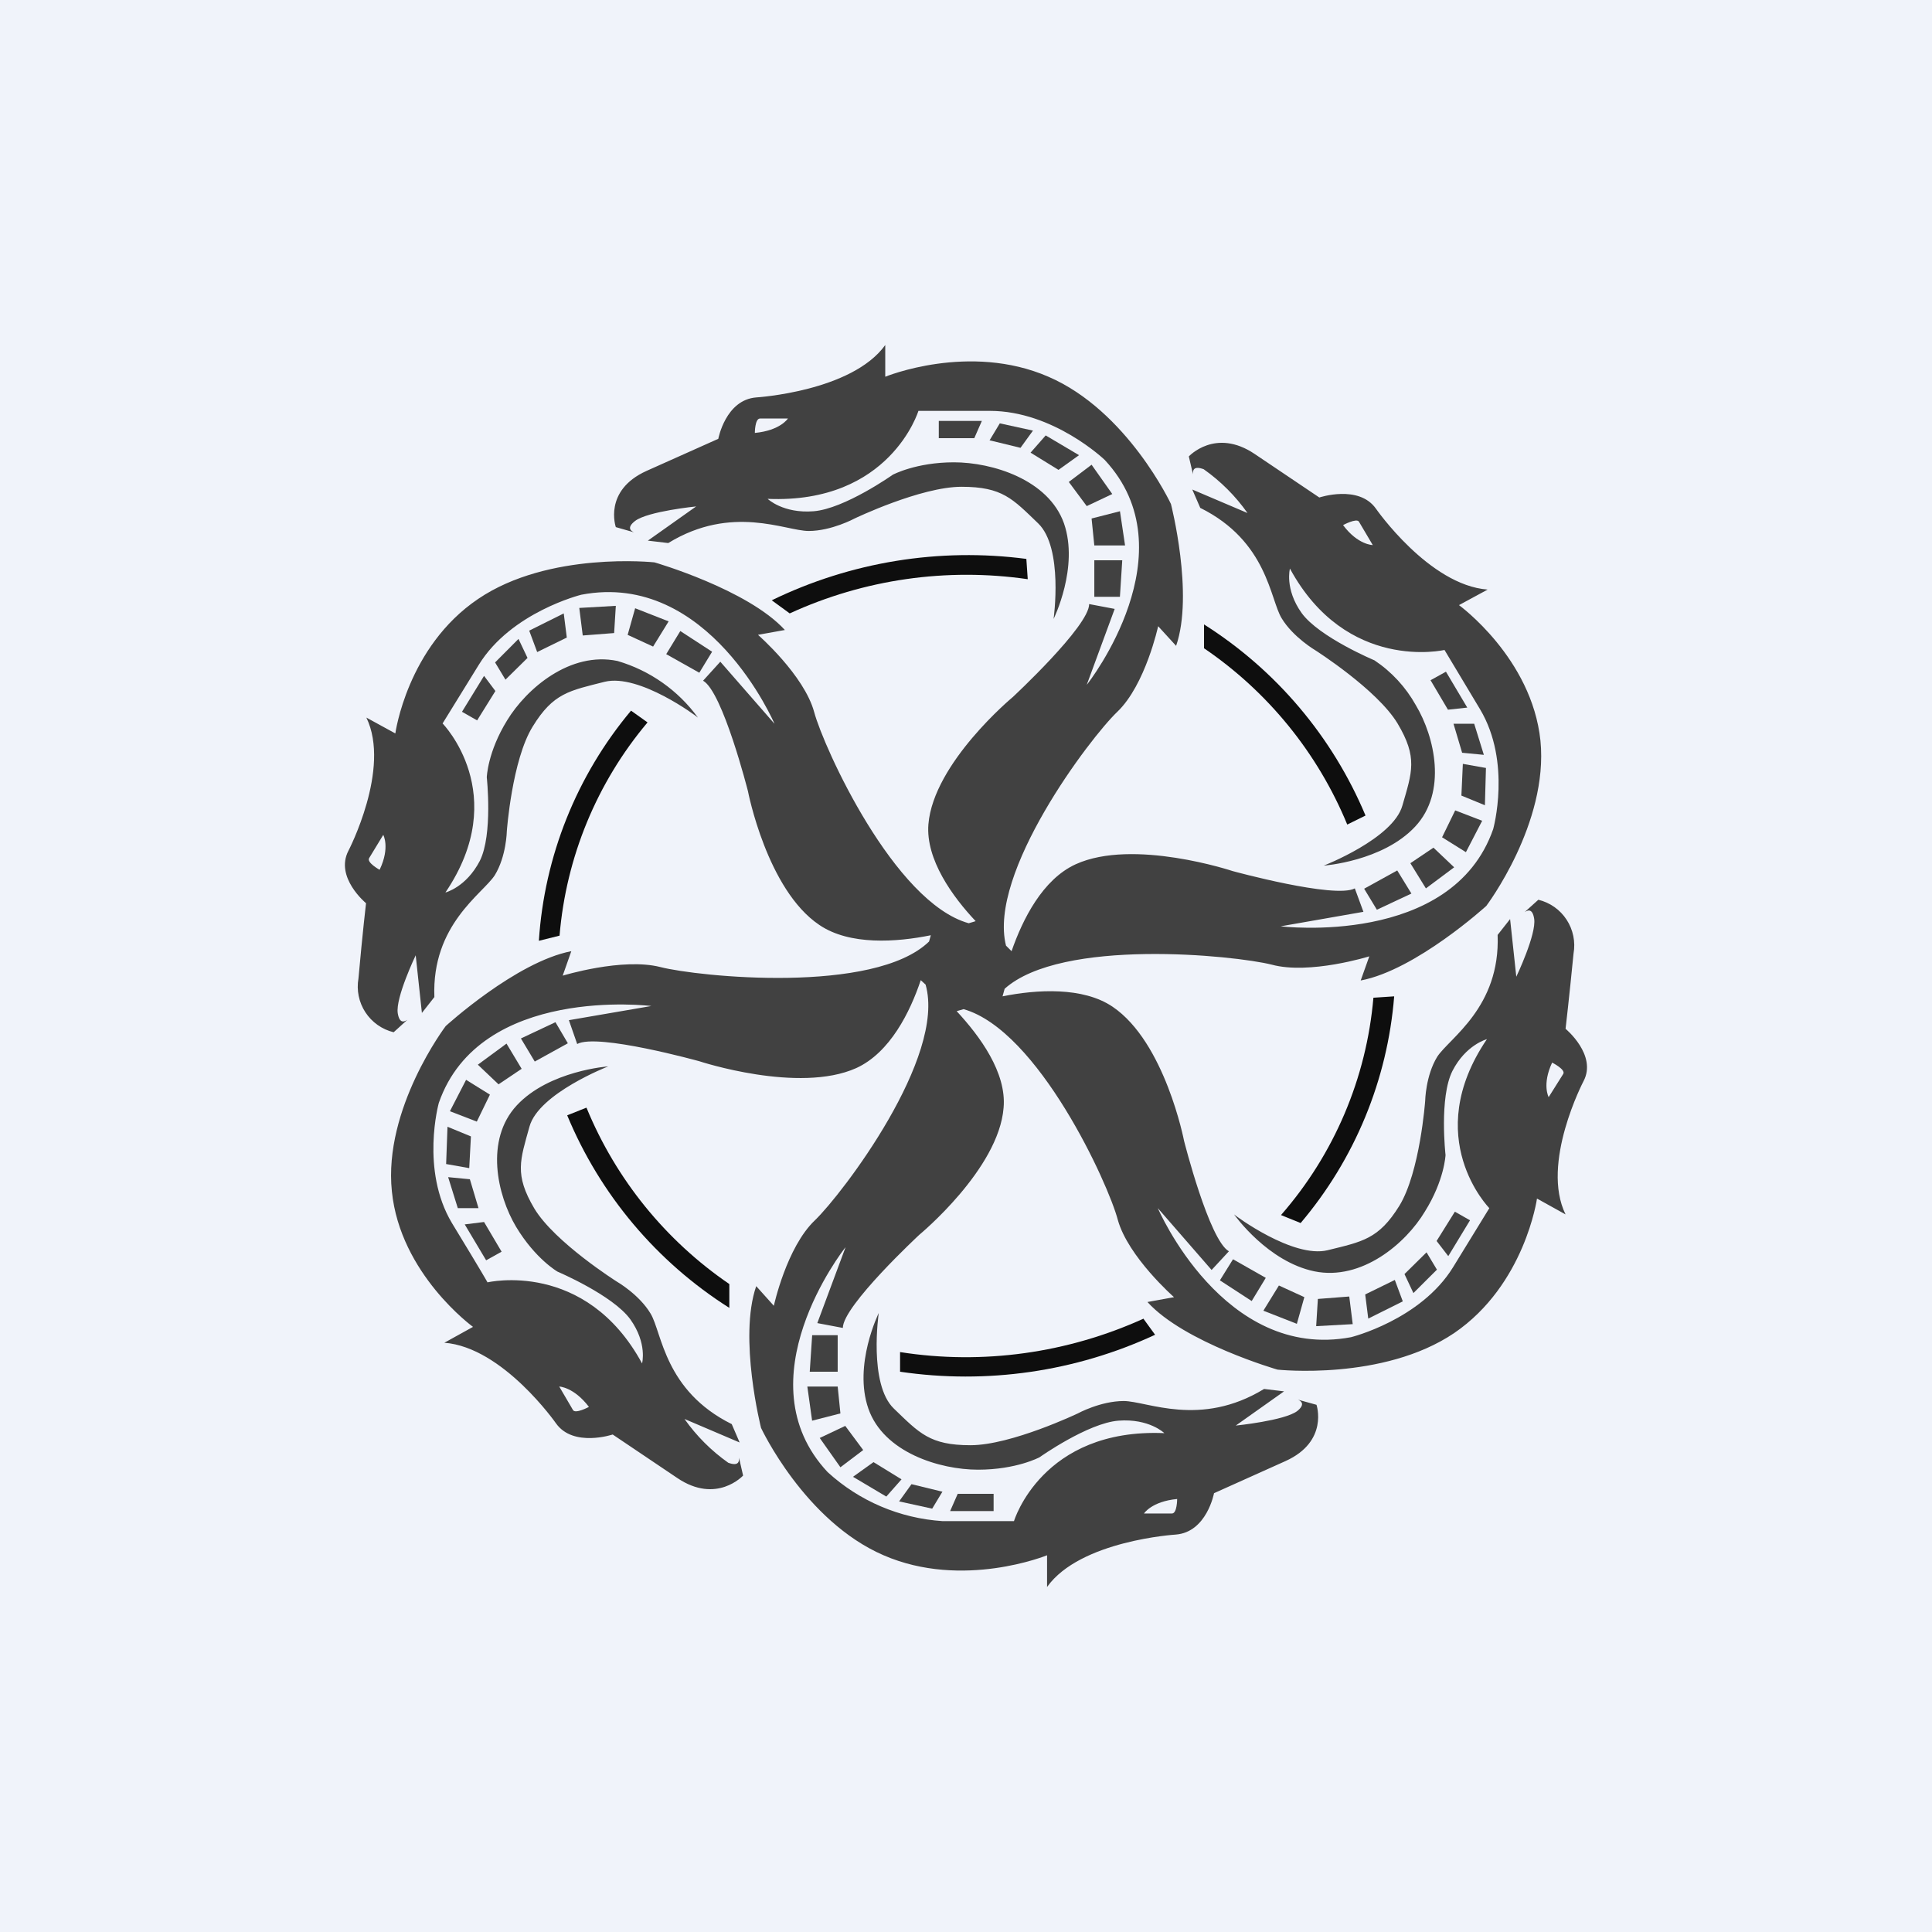 <svg width="24" height="24" viewBox="0 0 24 24" fill="none" xmlns="http://www.w3.org/2000/svg">
<rect x="0" y="0" width="24" height="24" fill="#808080" stroke="none"/>
<g clip-path="url(#clip0_31_11654)">
<path d="M0 0H24V24H0V0Z" fill="#F0F3FA"/>
<path d="M13.594 7.414H13.912L13.941 6.96H13.594V7.414ZM13.912 6.351L13.56 6.441L13.594 6.776H13.976L13.912 6.347V6.351ZM13.817 6.137L13.56 5.773L13.277 5.987L13.5 6.287L13.817 6.137ZM13.402 5.653L12.99 5.409L12.802 5.623L13.149 5.837L13.406 5.653H13.402ZM12.291 5.469L12.677 5.563L12.832 5.349L12.42 5.259L12.291 5.473V5.469ZM12.103 5.443L12.197 5.229H11.662V5.443H12.103ZM10.406 16.586H10.089L10.059 17.04H10.406V16.586ZM10.089 17.648L10.44 17.558L10.406 17.224H10.029L10.089 17.653V17.648ZM10.183 17.863L10.44 18.227L10.723 18.013L10.5 17.713L10.183 17.863ZM10.599 18.347L11.01 18.591L11.199 18.377L10.851 18.163L10.594 18.347H10.599ZM11.709 18.531L11.323 18.437L11.169 18.651L11.58 18.741L11.709 18.527V18.531ZM11.897 18.557L11.803 18.771H12.343V18.557H11.897ZM16.946 11.04L17.104 11.301L17.533 11.1L17.357 10.813L16.946 11.04ZM17.52 10.723L17.713 11.036L18.064 10.774L17.807 10.53L17.52 10.723ZM18.412 10.196L18.077 10.067L17.914 10.401L18.21 10.586L18.412 10.196ZM18.446 10.003L18.459 9.54L18.172 9.489L18.154 9.883L18.446 10.003ZM18.056 8.991L18.163 9.351L18.433 9.377L18.313 8.991H18.056ZM17.769 8.447L17.987 8.816L18.227 8.79L17.962 8.344L17.769 8.451V8.447ZM7.054 12.96L6.9 12.698L6.471 12.9L6.643 13.187L7.054 12.96ZM6.48 13.277L6.292 12.964L5.936 13.226L6.193 13.47L6.48 13.277ZM5.589 13.804L5.923 13.933L6.086 13.598L5.79 13.414L5.589 13.804ZM5.559 13.997L5.542 14.46L5.829 14.511L5.85 14.117L5.559 13.997ZM5.944 15.008L5.837 14.649L5.567 14.623L5.687 15.008H5.944ZM6.231 15.549L6.013 15.18L5.773 15.21L6.039 15.656L6.231 15.549Z" fill="#414141"/>
<path d="M19.448 12.78C19.448 12.78 19.491 12.416 19.547 11.846C19.573 11.7 19.542 11.549 19.461 11.425C19.38 11.3 19.254 11.212 19.11 11.177L18.939 11.331C18.977 11.306 19.037 11.28 19.058 11.413C19.088 11.606 18.836 12.133 18.836 12.133L18.759 11.417L18.604 11.614C18.639 12.514 18.004 12.896 17.854 13.127C17.709 13.363 17.704 13.676 17.704 13.676C17.704 13.676 17.64 14.559 17.383 14.979C17.126 15.394 16.924 15.424 16.491 15.531C16.063 15.634 15.347 15.103 15.33 15.086C15.343 15.103 15.75 15.673 16.328 15.793C16.916 15.913 17.464 15.446 17.7 15.051C17.944 14.661 17.957 14.348 17.957 14.348C17.957 14.348 17.876 13.633 18.043 13.303C18.21 12.977 18.471 12.909 18.471 12.909C17.64 14.134 18.501 15.008 18.501 15.008L18.051 15.741C17.648 16.397 16.783 16.611 16.783 16.611C15.197 16.911 14.383 15.008 14.383 15.008L15.051 15.776L15.266 15.544C15.021 15.407 14.709 14.173 14.709 14.173C14.709 14.173 14.473 12.947 13.821 12.506C13.453 12.257 12.879 12.291 12.454 12.377L12.48 12.283C13.187 11.649 15.334 11.867 15.797 11.983C16.268 12.111 17.01 11.88 17.01 11.88L16.903 12.18C17.588 12.051 18.463 11.254 18.463 11.254C18.463 11.254 19.238 10.23 19.136 9.201C19.029 8.173 18.124 7.517 18.124 7.517L18.48 7.324C17.751 7.269 17.091 6.317 17.091 6.317C16.877 6.017 16.389 6.18 16.389 6.18L15.587 5.64C15.098 5.31 14.768 5.67 14.768 5.67L14.82 5.893C14.816 5.846 14.824 5.781 14.953 5.829C15.164 5.978 15.348 6.162 15.497 6.373L14.811 6.081L14.91 6.309C15.746 6.724 15.776 7.444 15.921 7.68C16.063 7.916 16.341 8.079 16.341 8.079C16.341 8.079 17.108 8.567 17.361 8.987C17.614 9.411 17.541 9.591 17.421 10.007C17.306 10.418 16.444 10.753 16.444 10.753C16.444 10.753 17.177 10.701 17.58 10.268C17.979 9.84 17.824 9.154 17.588 8.76C17.463 8.536 17.287 8.345 17.074 8.203C17.074 8.203 16.389 7.916 16.17 7.616C15.956 7.316 16.024 7.063 16.024 7.063C16.727 8.357 17.944 8.074 17.944 8.074L18.386 8.811C18.78 9.471 18.549 10.299 18.549 10.299C18.038 11.768 15.909 11.507 15.909 11.507L16.937 11.327L16.83 11.036C16.581 11.168 15.313 10.821 15.313 10.821C15.313 10.821 14.079 10.41 13.363 10.736C12.951 10.924 12.703 11.421 12.566 11.816L12.497 11.747C12.27 10.847 13.539 9.167 13.881 8.841C14.229 8.507 14.387 7.779 14.387 7.779L14.61 8.023C14.833 7.38 14.546 6.261 14.546 6.261C14.546 6.261 14.006 5.104 13.024 4.68C12.039 4.251 10.997 4.68 10.997 4.68V4.286C10.581 4.864 9.394 4.937 9.394 4.937C9.013 4.967 8.923 5.451 8.923 5.451L8.031 5.85C7.491 6.094 7.65 6.548 7.65 6.548L7.877 6.613C7.834 6.596 7.783 6.553 7.89 6.471C8.048 6.351 8.648 6.291 8.648 6.291L8.048 6.716L8.301 6.746C9.094 6.261 9.758 6.596 10.046 6.596C10.329 6.596 10.616 6.441 10.616 6.441C10.616 6.441 11.438 6.047 11.944 6.047C12.454 6.047 12.579 6.197 12.896 6.501C13.213 6.806 13.088 7.689 13.088 7.689C13.088 7.689 13.406 7.046 13.217 6.501C13.024 5.957 12.326 5.743 11.85 5.743C11.379 5.743 11.091 5.897 11.091 5.897C11.091 5.897 10.491 6.321 10.106 6.351C9.728 6.381 9.536 6.197 9.536 6.197C11.057 6.261 11.409 5.104 11.409 5.104H12.296C13.088 5.104 13.723 5.713 13.723 5.713C14.786 6.853 13.53 8.473 13.5 8.507L13.847 7.564L13.53 7.504C13.53 7.779 12.579 8.661 12.579 8.661C12.579 8.661 11.597 9.476 11.533 10.239C11.498 10.676 11.833 11.139 12.12 11.443L12.034 11.469C11.108 11.211 10.234 9.291 10.114 8.846C9.99 8.387 9.416 7.886 9.416 7.886L9.75 7.826C9.287 7.32 8.13 6.986 8.13 6.986C8.13 6.986 6.818 6.844 5.94 7.44C5.057 8.036 4.911 9.111 4.911 9.111L4.551 8.914C4.86 9.549 4.328 10.569 4.328 10.569C4.157 10.899 4.547 11.22 4.547 11.22C4.547 11.22 4.504 11.584 4.453 12.154C4.427 12.3 4.458 12.451 4.539 12.575C4.62 12.699 4.746 12.788 4.89 12.823L5.061 12.668C5.023 12.694 4.963 12.72 4.941 12.587C4.911 12.394 5.164 11.867 5.164 11.867L5.241 12.583L5.396 12.386C5.361 11.486 5.996 11.104 6.146 10.873C6.291 10.637 6.296 10.324 6.296 10.324C6.296 10.324 6.36 9.441 6.617 9.026C6.874 8.606 7.076 8.58 7.513 8.469C7.941 8.366 8.653 8.897 8.67 8.914C8.424 8.576 8.073 8.329 7.671 8.211C7.084 8.087 6.54 8.554 6.3 8.948C6.056 9.343 6.047 9.656 6.047 9.656C6.047 9.656 6.124 10.367 5.961 10.693C5.79 11.023 5.533 11.087 5.533 11.087C6.36 9.866 5.498 8.987 5.498 8.987L5.948 8.258C6.351 7.603 7.221 7.388 7.221 7.388C8.807 7.084 9.621 8.991 9.621 8.991L8.948 8.22L8.734 8.456C8.978 8.593 9.291 9.827 9.291 9.827C9.291 9.827 9.527 11.053 10.178 11.49C10.556 11.747 11.139 11.704 11.563 11.618L11.541 11.696C10.86 12.356 8.67 12.133 8.203 12.013C7.731 11.893 6.99 12.12 6.99 12.12L7.097 11.816C6.411 11.948 5.537 12.746 5.537 12.746C5.537 12.746 4.761 13.77 4.868 14.799C4.971 15.827 5.876 16.483 5.876 16.483L5.52 16.68C6.248 16.736 6.908 17.683 6.908 17.683C7.123 17.983 7.611 17.82 7.611 17.82L8.413 18.36C8.901 18.69 9.231 18.33 9.231 18.33L9.18 18.107C9.184 18.154 9.176 18.218 9.047 18.171C8.836 18.022 8.652 17.838 8.503 17.627L9.188 17.919L9.09 17.691C8.254 17.276 8.224 16.556 8.083 16.32C7.941 16.08 7.663 15.921 7.663 15.921C7.663 15.921 6.891 15.433 6.638 15.013C6.386 14.588 6.463 14.409 6.578 13.993C6.694 13.581 7.556 13.247 7.556 13.247C7.556 13.247 6.823 13.299 6.42 13.731C6.021 14.16 6.176 14.846 6.411 15.24C6.651 15.639 6.926 15.797 6.926 15.797C6.926 15.797 7.611 16.088 7.83 16.389C8.044 16.689 7.976 16.937 7.976 16.937C7.273 15.643 6.056 15.93 6.056 15.93C6.056 15.93 6.013 15.848 5.614 15.193C5.22 14.533 5.451 13.701 5.451 13.701C5.961 12.231 8.091 12.497 8.091 12.497L7.067 12.673L7.17 12.969C7.418 12.831 8.687 13.183 8.687 13.183C8.687 13.183 9.921 13.59 10.637 13.268C11.057 13.076 11.306 12.57 11.438 12.176L11.498 12.231C11.756 13.131 10.466 14.829 10.123 15.159C9.771 15.493 9.613 16.221 9.613 16.221L9.394 15.977C9.171 16.62 9.454 17.738 9.454 17.738C9.454 17.738 9.994 18.896 10.976 19.32C11.961 19.748 13.007 19.32 13.007 19.32V19.714C13.418 19.136 14.606 19.063 14.606 19.063C14.991 19.033 15.081 18.549 15.081 18.549L15.969 18.15C16.509 17.906 16.354 17.451 16.354 17.451L16.123 17.387C16.166 17.404 16.217 17.447 16.114 17.529C15.956 17.648 15.351 17.709 15.351 17.709L15.951 17.284L15.703 17.254C14.91 17.738 14.246 17.404 13.959 17.404C13.671 17.404 13.389 17.558 13.389 17.558C13.389 17.558 12.561 17.953 12.056 17.953C11.55 17.953 11.421 17.803 11.104 17.498C10.787 17.194 10.916 16.311 10.916 16.311C10.916 16.311 10.598 16.954 10.787 17.498C10.976 18.043 11.674 18.257 12.15 18.257C12.626 18.257 12.913 18.103 12.913 18.103C12.913 18.103 13.513 17.678 13.894 17.648C14.276 17.619 14.464 17.803 14.464 17.803C12.943 17.738 12.596 18.896 12.596 18.896H11.709C11.177 18.861 10.674 18.647 10.281 18.287C9.214 17.147 10.474 15.527 10.504 15.493L10.153 16.436L10.47 16.496C10.47 16.221 11.421 15.338 11.421 15.338C11.421 15.338 12.407 14.524 12.467 13.761C12.506 13.324 12.171 12.87 11.884 12.561L11.97 12.536C12.9 12.801 13.77 14.709 13.886 15.154C14.014 15.613 14.584 16.114 14.584 16.114L14.254 16.174C14.713 16.68 15.87 17.014 15.87 17.014C15.87 17.014 17.181 17.156 18.064 16.56C18.943 15.96 19.093 14.889 19.093 14.889L19.448 15.086C19.136 14.451 19.671 13.431 19.671 13.431C19.843 13.106 19.448 12.78 19.448 12.78ZM16.684 6.523C16.684 6.523 16.851 6.433 16.881 6.48L17.053 6.771C17.053 6.771 16.869 6.771 16.684 6.523ZM9.377 5.378C9.377 5.378 9.377 5.199 9.441 5.199H9.788C9.788 5.199 9.694 5.348 9.377 5.378ZM4.714 10.804C4.714 10.804 4.551 10.714 4.586 10.659L4.761 10.371C4.761 10.371 4.847 10.526 4.718 10.8L4.714 10.804ZM7.316 17.477C7.316 17.477 7.148 17.567 7.118 17.516L6.947 17.224C6.947 17.224 7.127 17.229 7.316 17.477ZM14.623 18.621C14.623 18.621 14.623 18.801 14.559 18.801H14.211C14.211 18.801 14.306 18.651 14.623 18.621ZM19.419 13.341L19.238 13.629C19.238 13.629 19.153 13.474 19.281 13.2C19.281 13.2 19.453 13.286 19.419 13.341Z" fill="#414141"/>
<path d="M15.154 15.905L15.549 16.162L15.724 15.874L15.317 15.643L15.154 15.905ZM16.204 16.114L15.887 15.969L15.694 16.282L16.11 16.445L16.204 16.11V16.114ZM16.757 16.106L16.371 16.136L16.35 16.474L16.804 16.449L16.761 16.106H16.757ZM17.327 15.9L16.959 16.08L16.997 16.38L17.426 16.166L17.327 15.9ZM17.447 15.827L17.558 16.063L17.85 15.772L17.721 15.557L17.447 15.827ZM18.261 15.159L18.073 15.052L17.846 15.416L17.991 15.604L18.261 15.159ZM8.846 8.096L8.451 7.839L8.276 8.126L8.687 8.357L8.846 8.096ZM7.796 7.886L8.113 8.032L8.306 7.719L7.89 7.556L7.796 7.89V7.886ZM7.243 7.894L7.629 7.864L7.65 7.526L7.196 7.552L7.239 7.894H7.243ZM6.673 8.1L7.041 7.92L7.003 7.62L6.574 7.834L6.673 8.1ZM6.553 8.173L6.441 7.937L6.15 8.229L6.279 8.443L6.553 8.173ZM5.739 8.842L5.927 8.949L6.154 8.584L6.013 8.396L5.739 8.842Z" fill="#414141"/>
<path d="M12.75 6.943C11.668 6.801 10.569 6.98 9.587 7.457L9.81 7.62C10.734 7.196 11.761 7.049 12.767 7.195L12.75 6.947V6.943ZM14.207 16.38C13.264 16.808 12.21 16.958 11.181 16.796V17.04C12.259 17.199 13.36 17.04 14.349 16.581L14.203 16.38H14.207ZM7.281 13.761L7.046 13.855C7.455 14.841 8.158 15.676 9.06 16.247V15.951C8.268 15.41 7.651 14.649 7.286 13.761H7.281ZM17.061 12.394C16.975 13.393 16.573 14.339 15.913 15.094L16.157 15.193C16.83 14.399 17.236 13.414 17.319 12.377L17.061 12.394ZM14.957 7.757V8.053C15.751 8.593 16.37 9.355 16.736 10.243L16.963 10.131C16.553 9.153 15.853 8.324 14.957 7.757ZM7.839 8.828C7.163 9.635 6.762 10.637 6.694 11.687L6.951 11.623C7.032 10.648 7.414 9.722 8.044 8.974L7.839 8.828Z" fill="#0E0E0E"/>
</g>
<defs>
<clipPath id="clip0_31_11654">
<rect width="24" height="24" fill="white"/>
</clipPath>
</defs>
</svg>
